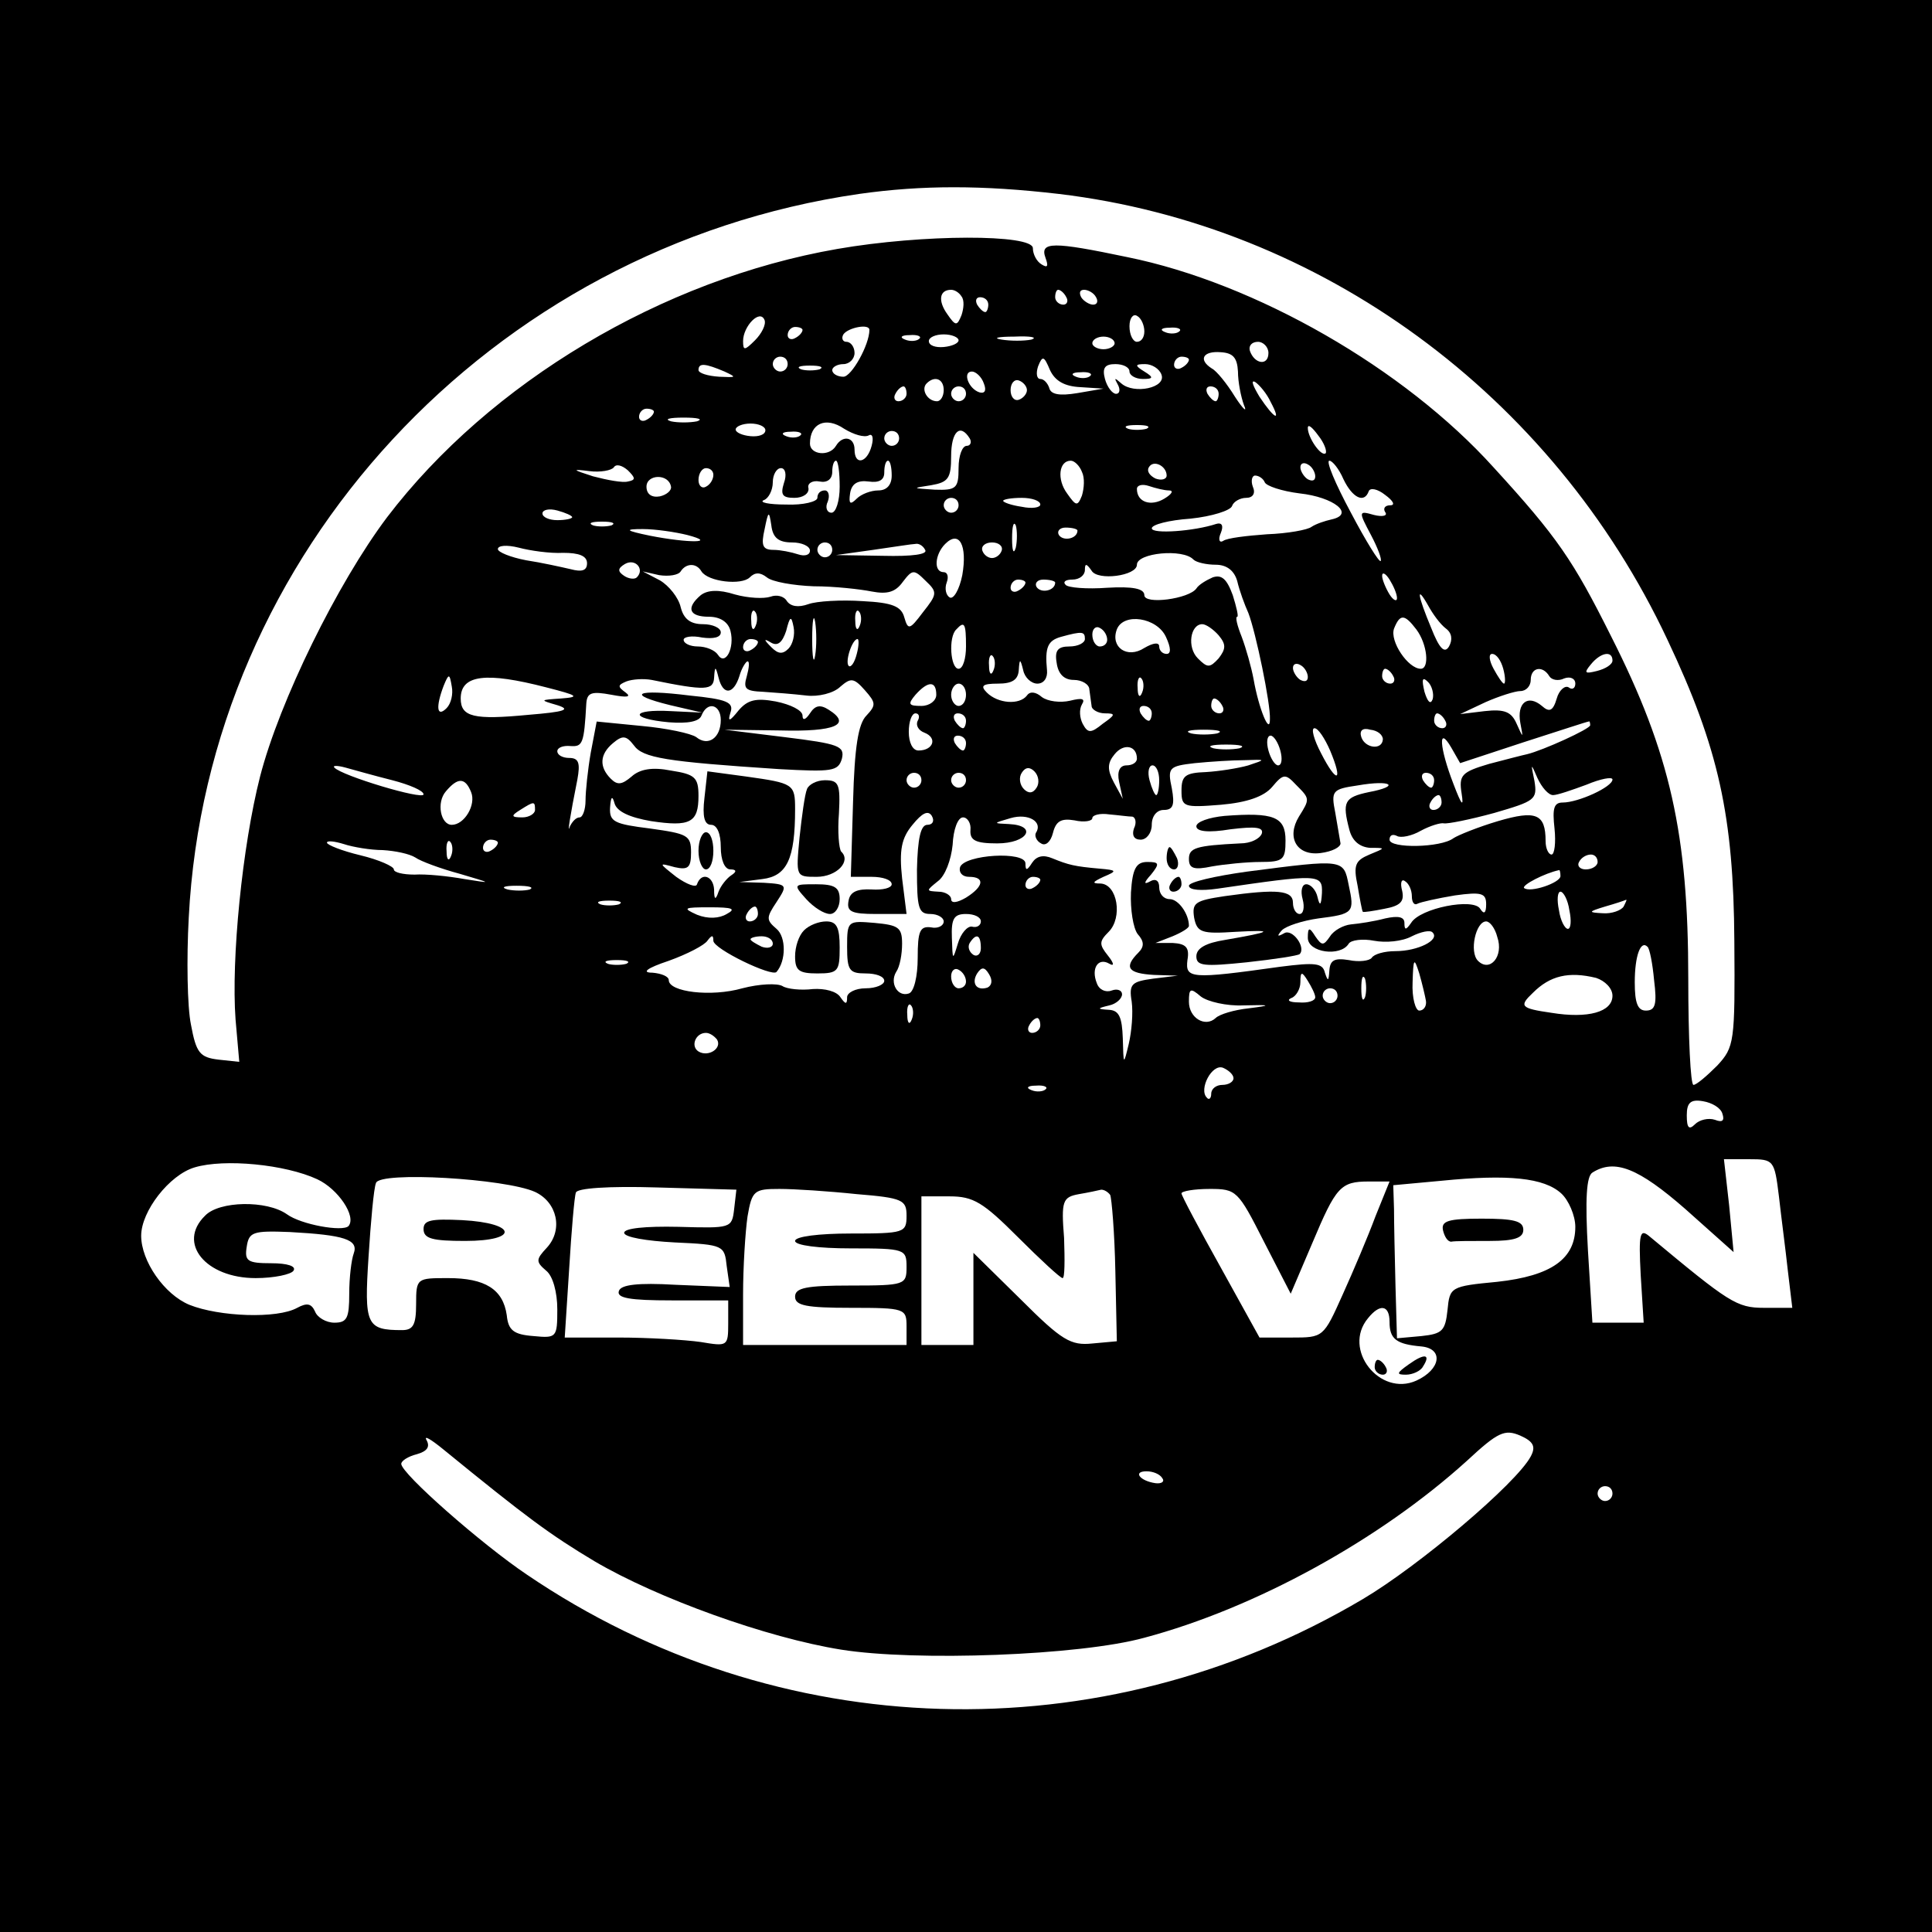 <?xml version="1.0" standalone="no"?>
<!DOCTYPE svg PUBLIC "-//W3C//DTD SVG 20010904//EN"
 "http://www.w3.org/TR/2001/REC-SVG-20010904/DTD/svg10.dtd">
<svg version="1.0" xmlns="http://www.w3.org/2000/svg"
 width="260pt" height="260pt" viewBox="0 0 260 260"
 preserveAspectRatio="xMidYMid meet">
<g transform="translate(0,260) scale(0.1,-0.1)"
fill="#000000" stroke="none">
<path d="M0 1300 l0 -1300 1300 0 1300 0 0 1300 0 1300 -1300 0 -1300 0 0
-1300z m1425 1039 c352 -42 664 -270 819 -600 69 -146 89 -237 90 -406 1 -136
0 -142 -23 -167 -14 -14 -28 -26 -32 -26 -4 0 -7 64 -7 143 0 194 -24 303
-104 461 -51 102 -72 133 -158 227 -120 133 -320 248 -493 283 -100 21 -118
21 -110 -1 4 -11 3 -14 -5 -9 -7 4 -12 14 -12 22 0 19 -148 19 -263 -1 -236
-41 -468 -180 -606 -361 -67 -89 -145 -248 -171 -349 -24 -94 -39 -246 -33
-327 l5 -57 -28 3 c-25 3 -30 9 -37 47 -5 24 -6 89 -3 144 25 490 406 902 902
974 85 12 166 12 269 0z m-131 -138 c4 -5 3 -16 0 -25 -6 -15 -8 -15 -19 1
-13 18 -11 33 5 33 5 0 11 -4 14 -9z m141 -1 c3 -5 1 -10 -4 -10 -6 0 -11 5
-11 10 0 6 2 10 4 10 3 0 8 -4 11 -10z m40 0 c3 -5 2 -10 -4 -10 -5 0 -13 5
-16 10 -3 6 -2 10 4 10 5 0 13 -4 16 -10z m-145 -10 c0 -5 -2 -10 -4 -10 -3 0
-8 5 -11 10 -3 6 -1 10 4 10 6 0 11 -4 11 -10z m-314 -48 c-14 -14 -16 -14
-16 -1 0 20 23 44 29 28 2 -6 -4 -18 -13 -27z m524 12 c0 -8 -4 -14 -10 -14
-5 0 -10 9 -10 21 0 11 5 17 10 14 6 -3 10 -13 10 -21z m-460 2 c0 -3 -4 -8
-10 -11 -5 -3 -10 -1 -10 4 0 6 5 11 10 11 6 0 10 -2 10 -4z m90 0 c0 -20 -24
-63 -35 -63 -8 0 -15 4 -15 9 0 4 7 8 15 8 8 0 15 7 15 15 0 8 -5 15 -11 15
-5 0 -7 5 -4 10 6 9 35 15 35 6z m417 -2 c-3 -3 -12 -4 -19 -1 -8 3 -5 6 6 6
11 1 17 -2 13 -5z m-350 -10 c-3 -3 -12 -4 -19 -1 -8 3 -5 6 6 6 11 1 17 -2
13 -5z m53 -2 c0 -4 -9 -8 -20 -9 -11 -1 -20 2 -20 8 0 5 9 9 20 9 11 0 20 -4
20 -8z m98 1 c-10 -2 -28 -2 -40 0 -13 2 -5 4 17 4 22 1 32 -1 23 -4z m112 -5
c0 -4 -7 -8 -15 -8 -8 0 -15 4 -15 8 0 5 7 9 15 9 8 0 15 -4 15 -9z m207 -13
c0 -18 -19 -15 -25 3 -2 7 3 12 11 12 7 0 14 -7 14 -15z m-41 -25 c0 -14 4
-34 8 -45 5 -11 -1 -6 -12 11 -11 18 -25 35 -31 38 -19 12 -12 24 12 22 16 -1
22 -7 23 -26z m-606 10 c0 -5 -4 -10 -10 -10 -5 0 -10 5 -10 10 0 6 5 10 10
10 6 0 10 -4 10 -10z m394 -31 l31 -2 -35 -6 c-24 -4 -36 -2 -38 7 -2 6 -7 12
-12 12 -5 0 -6 8 -3 17 6 15 8 14 16 -5 7 -15 20 -22 41 -23z m146 37 c0 -3
-4 -8 -10 -11 -5 -3 -10 -1 -10 4 0 6 5 11 10 11 6 0 10 -2 10 -4z m-625 -16
c17 -8 16 -8 -7 -7 -16 1 -28 5 -28 9 0 10 9 9 35 -2z m128 3 c-7 -2 -19 -2
-25 0 -7 3 -2 5 12 5 14 0 19 -2 13 -5z m417 -3 c0 -5 8 -10 18 -10 14 0 15 2
2 10 -13 8 -13 10 1 10 9 0 19 -6 22 -14 7 -18 -37 -27 -54 -12 -9 8 -10 8 -5
-1 4 -7 3 -13 -2 -13 -5 0 -12 9 -15 20 -4 15 0 20 14 20 10 0 19 -4 19 -10z
m-196 -16 c4 -10 1 -14 -6 -12 -15 5 -23 28 -10 28 5 0 13 -7 16 -16z m143 10
c-3 -3 -12 -4 -19 -1 -8 3 -5 6 6 6 11 1 17 -2 13 -5z m-197 -19 c0 -8 -4 -15
-9 -15 -13 0 -22 16 -14 24 11 11 23 6 23 -9z m112 0 c0 -5 -5 -11 -11 -13 -6
-2 -11 4 -11 13 0 9 5 15 11 13 6 -2 11 -8 11 -13z m328 -16 c15 -28 5 -23
-15 7 -9 15 -12 23 -6 20 6 -4 16 -16 21 -27z m-490 11 c0 -5 -5 -10 -11 -10
-5 0 -7 5 -4 10 3 6 8 10 11 10 2 0 4 -4 4 -10z m80 0 c0 -5 -4 -10 -10 -10
-5 0 -10 5 -10 10 0 6 5 10 10 10 6 0 10 -4 10 -10z m340 0 c0 -5 -2 -10 -4
-10 -3 0 -8 5 -11 10 -3 6 -1 10 4 10 6 0 11 -4 11 -10z m-760 -24 c0 -3 -4
-8 -10 -11 -5 -3 -10 -1 -10 4 0 6 5 11 10 11 6 0 10 -2 10 -4z m58 -13 c-10
-2 -26 -2 -35 0 -10 3 -2 5 17 5 19 0 27 -2 18 -5z m231 -19 c5 3 7 -3 4 -14
-6 -23 -23 -27 -23 -5 0 17 -16 20 -25 5 -9 -15 -35 -12 -35 3 0 27 21 37 46
20 13 -8 27 -12 33 -9z m-139 7 c0 -6 -9 -9 -20 -8 -11 1 -20 5 -20 9 0 4 9 8
20 8 11 0 20 -4 20 -9z m513 2 c-7 -2 -19 -2 -25 0 -7 3 -2 5 12 5 14 0 19 -2
13 -5z m241 -33 c-6 -5 -24 21 -24 34 0 6 6 1 14 -10 8 -10 12 -21 10 -24z
m-707 24 c-3 -3 -12 -4 -19 -1 -8 3 -5 6 6 6 11 1 17 -2 13 -5z m133 -4 c0 -5
-4 -10 -10 -10 -5 0 -10 5 -10 10 0 6 5 10 10 10 6 0 10 -4 10 -10z m95 0 c3
-5 1 -10 -4 -10 -6 0 -11 -13 -11 -30 0 -27 -3 -30 -32 -29 -31 2 -31 2 -5 6
23 4 27 9 27 39 0 33 12 45 25 24z m-460 -58 c-7 -2 -28 2 -47 7 -28 9 -29 10
-5 7 15 -2 30 1 33 5 3 5 11 3 19 -4 10 -10 11 -13 0 -15z m285 -7 c0 -19 -5
-35 -11 -35 -6 0 -9 7 -5 15 3 8 1 15 -4 15 -6 0 -10 -4 -10 -10 0 -5 -19 -10
-42 -9 -24 0 -37 3 -30 6 6 2 12 13 12 24 0 10 5 19 11 19 6 0 8 -9 4 -20 -5
-16 -2 -20 14 -20 12 0 20 6 19 13 -2 6 5 11 15 9 10 -2 17 3 17 13 0 8 2 15
5 15 3 0 5 -16 5 -35z m70 15 c0 -13 -7 -20 -18 -20 -10 0 -23 -5 -29 -11 -9
-9 -11 -7 -9 7 2 13 10 18 25 16 14 -2 21 2 21 12 0 9 2 16 5 16 3 0 5 -9 5
-20z m256 5 c4 -8 3 -22 0 -32 -6 -15 -8 -14 -20 3 -14 19 -11 44 5 44 5 0 12
-7 15 -15z m114 -5 c0 -5 -7 -7 -15 -4 -8 4 -12 10 -9 15 6 11 24 2 24 -11z
m200 -1 c0 -6 -4 -7 -10 -4 -5 3 -10 11 -10 16 0 6 5 7 10 4 6 -3 10 -11 10
-16z m38 -4 c12 -25 28 -33 34 -16 2 5 12 3 22 -5 11 -8 14 -14 7 -14 -7 0
-10 -4 -7 -9 4 -5 -3 -7 -15 -4 -21 6 -21 5 -4 -27 9 -17 15 -33 13 -35 -2 -2
-20 27 -40 65 -21 39 -34 70 -29 70 4 0 13 -11 19 -25z m-848 6 c0 -6 -4 -13
-10 -16 -5 -3 -10 1 -10 9 0 9 5 16 10 16 6 0 10 -4 10 -9z m-57 -16 c1 -5 -6
-11 -15 -13 -11 -2 -18 3 -18 13 0 17 30 18 33 0z m799 6 c2 -5 23 -12 47 -15
46 -5 75 -28 43 -35 -9 -2 -21 -6 -27 -10 -5 -4 -32 -9 -60 -10 -27 -2 -54 -5
-59 -9 -5 -3 -7 2 -3 11 4 10 1 14 -6 12 -30 -10 -87 -14 -87 -6 0 5 23 11 52
13 29 3 54 11 56 17 2 6 11 11 19 11 9 0 13 6 9 15 -3 8 -1 15 3 15 5 0 11 -4
13 -9z m-129 -11 c7 0 4 -5 -6 -11 -18 -11 -37 -5 -37 13 0 5 7 7 16 4 9 -3
21 -6 27 -6z m-283 -20 c0 -5 -4 -10 -10 -10 -5 0 -10 5 -10 10 0 6 5 10 10
10 6 0 10 -4 10 -10z m110 1 c0 -4 -11 -6 -25 -3 -14 2 -25 6 -25 8 0 2 11 4
25 4 14 0 25 -4 25 -9z m-630 -17 c0 -2 -9 -4 -20 -4 -11 0 -20 4 -20 9 0 5 9
7 20 4 11 -3 20 -7 20 -9z m296 -34 c13 0 24 -5 24 -11 0 -6 -7 -8 -16 -5 -9
3 -24 6 -33 6 -15 0 -17 6 -12 28 5 25 6 25 9 5 2 -17 10 -23 28 -23z m-243
23 c-7 -2 -19 -2 -25 0 -7 3 -2 5 12 5 14 0 19 -2 13 -5z m544 -30 c-3 -10 -5
-4 -5 12 0 17 2 24 5 18 2 -7 2 -21 0 -30z m-442 17 c42 -11 1 -11 -50 -1 -34
7 -35 9 -10 9 17 0 44 -4 60 -8z m525 6 c0 -11 -19 -15 -25 -6 -3 5 1 10 9 10
9 0 16 -2 16 -4z m-155 -60 c-4 -20 -12 -33 -17 -30 -5 3 -7 12 -4 20 3 8 1
14 -4 14 -14 0 -12 24 2 38 19 19 30 -2 23 -42z m-537 30 c21 0 32 -4 32 -14
0 -10 -7 -12 -22 -8 -13 3 -40 9 -60 12 -21 4 -38 11 -38 15 0 5 12 6 28 2 15
-4 42 -8 60 -7z m362 4 c0 -5 -4 -10 -10 -10 -5 0 -10 5 -10 10 0 6 5 10 10
10 6 0 10 -4 10 -10z m125 0 c4 -6 -17 -9 -57 -8 l-63 1 50 7 c28 4 53 8 57 8
4 1 10 -2 13 -8z m103 -1 c-2 -6 -8 -10 -13 -10 -5 0 -11 4 -13 10 -2 6 4 11
13 11 9 0 15 -5 13 -11z m258 -12 c4 -4 18 -7 30 -7 15 0 25 -8 29 -22 3 -13
10 -32 15 -43 10 -26 30 -122 29 -143 0 -22 -15 14 -22 54 -3 16 -10 41 -16
57 -6 15 -9 27 -6 27 2 0 -1 13 -6 29 -8 22 -15 28 -27 24 -9 -4 -19 -10 -22
-15 -10 -14 -70 -22 -70 -9 0 9 -16 12 -50 10 -27 -2 -53 0 -56 4 -4 4 0 7 9
7 10 0 17 6 17 13 0 9 2 9 9 -1 8 -14 61 -7 61 8 0 16 62 22 76 7z m-749 -24
c-3 -3 -11 -2 -17 2 -9 6 -9 10 1 16 14 8 27 -7 16 -18z m87 8 c9 -14 54 -19
65 -8 7 7 14 7 23 0 7 -6 36 -11 63 -12 28 0 63 -4 78 -7 21 -4 32 -1 42 13
13 17 15 17 31 1 16 -15 15 -18 -4 -42 -18 -24 -20 -24 -25 -7 -4 15 -16 20
-56 22 -29 2 -62 0 -73 -4 -14 -5 -24 -3 -29 4 -4 7 -14 9 -22 6 -9 -3 -30 -2
-48 3 -22 7 -37 6 -46 -1 -20 -17 -16 -29 11 -29 15 0 26 -7 29 -19 6 -23 -7
-48 -17 -32 -4 6 -16 11 -27 11 -10 0 -19 4 -19 9 0 4 11 6 25 3 15 -2 25 0
25 7 0 6 -11 11 -24 11 -17 0 -26 7 -30 23 -3 13 -16 29 -28 36 l-23 12 22 -5
c13 -2 26 0 29 5 7 11 21 12 28 0z m936 -36 c0 -5 -5 -3 -10 5 -5 8 -10 20
-10 25 0 6 5 3 10 -5 5 -8 10 -19 10 -25z m-500 21 c0 -3 -4 -8 -10 -11 -5 -3
-10 -1 -10 4 0 6 5 11 10 11 6 0 10 -2 10 -4z m40 0 c0 -11 -19 -15 -25 -6 -3
5 1 10 9 10 9 0 16 -2 16 -4z m526 -62 c8 -6 9 -15 4 -24 -6 -10 -13 -3 -24
25 -18 43 -21 60 -4 30 6 -11 16 -25 24 -31z m-929 4 c-3 -8 -6 -5 -6 6 -1 11
2 17 5 13 3 -3 4 -12 1 -19z m80 -40 c-2 -13 -4 -3 -4 22 0 25 2 35 4 23 2
-13 2 -33 0 -45z m60 40 c-3 -8 -6 -5 -6 6 -1 11 2 17 5 13 3 -3 4 -12 1 -19z
m-96 -31 c-8 -8 -14 -7 -23 2 -11 11 -10 12 0 6 9 -5 15 1 20 16 5 20 7 21 10
5 2 -10 -1 -23 -7 -29z m508 16 c7 -15 7 -23 1 -23 -6 0 -10 5 -10 10 0 6 -8
5 -20 -2 -23 -15 -46 1 -37 25 9 23 54 16 66 -10z m337 10 c15 -20 18 -53 6
-53 -17 0 -42 37 -36 54 8 20 14 20 30 -1z m-606 -23 c0 -16 -4 -30 -10 -30
-11 0 -14 43 -3 53 11 12 13 8 13 -23z m190 9 c0 -5 -4 -9 -10 -9 -5 0 -10 7
-10 16 0 8 5 12 10 9 6 -3 10 -10 10 -16z m150 6 c10 -12 10 -18 0 -31 -12
-13 -15 -13 -28 0 -15 15 -10 46 6 46 5 0 15 -7 22 -15z m-180 -5 c0 -5 -9
-10 -21 -10 -15 0 -20 -5 -17 -22 2 -15 10 -23 23 -23 11 0 21 -6 21 -13 1 -6
2 -16 3 -22 0 -5 9 -10 18 -10 15 0 14 -2 -3 -14 -16 -13 -20 -13 -27 0 -4 8
-5 19 -1 26 5 8 0 9 -16 5 -13 -3 -30 -1 -38 5 -8 7 -16 8 -20 2 -10 -13 -39
-11 -54 4 -9 9 -6 12 15 12 19 0 27 5 28 18 1 16 2 16 6 0 2 -10 11 -18 19
-18 9 0 14 8 13 18 -3 31 1 40 19 45 29 8 32 7 32 -3z m-440 -4 c0 -3 -4 -8
-10 -11 -5 -3 -10 -1 -10 4 0 6 5 11 10 11 6 0 10 -2 10 -4z m133 -16 c-3 -12
-8 -19 -11 -16 -5 6 5 36 12 36 2 0 2 -9 -1 -20z m184 -22 c-3 -8 -6 -5 -6 6
-1 11 2 17 5 13 3 -3 4 -12 1 -19z m686 2 c3 -11 3 -20 1 -20 -2 0 -8 9 -14
20 -6 11 -7 20 -2 20 6 0 12 -9 15 -20z m147 11 c0 -5 -9 -11 -21 -14 -16 -4
-18 -3 -8 9 13 16 29 19 29 5z m-1165 -21 c-5 -17 -2 -20 22 -21 15 -1 41 -3
58 -5 16 -2 37 3 46 12 14 12 18 12 33 -5 15 -17 15 -20 2 -34 -11 -11 -16
-42 -18 -116 l-3 -101 28 0 c15 0 27 -4 27 -10 0 -5 -12 -8 -27 -7 -19 1 -29
-3 -31 -15 -3 -15 4 -18 37 -18 l41 0 -6 48 c-4 38 -1 54 14 72 13 16 21 20
26 12 4 -7 1 -12 -6 -12 -9 0 -13 -18 -14 -60 0 -52 2 -60 18 -60 10 0 18 -5
18 -10 0 -6 -8 -10 -17 -8 -15 2 -18 -5 -18 -41 0 -25 -5 -46 -12 -48 -15 -5
-26 14 -17 29 5 7 8 24 8 38 0 22 -5 25 -37 28 -36 3 -37 3 -37 -32 0 -32 3
-36 25 -36 14 0 25 -4 25 -10 0 -5 -11 -10 -25 -10 -14 0 -25 -6 -25 -12 0
-10 -2 -10 -9 0 -5 8 -21 12 -37 11 -16 -2 -35 0 -41 4 -7 4 -31 3 -54 -3 -42
-12 -99 -5 -99 11 0 5 -10 9 -22 10 -15 0 -8 6 22 16 25 9 48 21 52 27 6 8 8
8 8 0 0 -11 79 -49 85 -42 13 15 13 47 0 58 -14 12 -14 15 0 36 15 23 15 24
-17 26 l-33 1 31 4 c33 4 44 27 44 94 0 34 -2 35 -66 44 l-52 7 -4 -36 c-3
-25 0 -36 9 -36 8 0 13 -12 13 -30 0 -17 5 -30 13 -30 8 0 9 -3 1 -8 -6 -4
-14 -14 -17 -22 -4 -12 -6 -11 -6 3 -1 18 -17 24 -23 7 -1 -5 -14 0 -28 10
-24 19 -24 19 -2 13 18 -4 22 -1 22 20 0 23 -5 25 -55 32 -48 6 -55 9 -54 28
1 15 3 17 6 6 3 -11 20 -19 49 -24 53 -8 64 -2 64 34 0 25 -5 29 -37 34 -25 5
-42 2 -53 -8 -13 -11 -19 -12 -28 -3 -16 16 -15 33 3 48 13 11 18 10 28 -3 12
-17 43 -22 195 -32 72 -4 80 -3 85 14 4 17 -4 20 -77 29 l-81 10 75 -1 c74 -2
97 8 65 28 -11 7 -18 6 -25 -5 -6 -9 -10 -10 -10 -3 0 7 -16 15 -36 19 -27 5
-38 2 -50 -12 -12 -15 -15 -16 -11 -3 5 14 -5 18 -55 23 -72 9 -87 2 -26 -13
l43 -10 -42 2 c-54 3 -57 -10 -3 -15 26 -2 41 1 44 9 8 20 26 15 26 -6 0 -24
-17 -36 -33 -23 -7 5 -40 12 -73 15 l-61 6 -8 -42 c-4 -23 -7 -52 -7 -64 0
-13 -4 -23 -8 -23 -5 0 -10 -6 -13 -12 -4 -13 0 13 10 63 4 22 2 29 -11 29 -9
0 -16 4 -16 9 0 5 8 8 18 7 16 -1 18 3 21 57 1 15 7 17 34 12 21 -4 27 -3 19
3 -11 8 -11 10 1 15 8 3 23 4 34 2 73 -15 83 -14 84 3 1 16 2 16 6 0 6 -24 20
-23 28 2 3 11 9 20 11 20 3 0 2 -9 -1 -20z m755 -1 c0 -6 -4 -7 -10 -4 -5 3
-10 11 -10 16 0 6 5 7 10 4 6 -3 10 -11 10 -16z m115 1 c3 -5 1 -10 -4 -10 -6
0 -11 5 -11 10 0 6 2 10 4 10 3 0 8 -4 11 -10z m210 0 c3 -5 12 -7 20 -3 8 3
15 0 15 -7 0 -6 -4 -9 -9 -5 -5 3 -13 -4 -16 -15 -5 -17 -10 -19 -20 -10 -19
16 -34 4 -29 -23 4 -21 4 -21 -5 -1 -7 16 -16 20 -43 17 l-33 -4 34 16 c18 8
40 15 47 15 8 0 14 7 14 15 0 17 16 20 25 5z m-1484 -43 c-13 -13 -15 1 -4 30
7 17 8 17 11 -1 2 -10 -1 -23 -7 -29z m134 28 c43 -11 46 -13 20 -15 -29 -2
-29 -2 -5 -9 19 -6 10 -9 -39 -13 -73 -7 -91 -3 -91 22 0 32 34 36 115 15z
m802 -7 c-3 -8 -6 -5 -6 6 -1 11 2 17 5 13 3 -3 4 -12 1 -19z m391 -9 c-3 -8
-7 -3 -11 10 -4 17 -3 21 5 13 5 -5 8 -16 6 -23z m-668 6 c0 -8 -9 -15 -20
-15 -17 0 -19 2 -8 15 17 19 28 19 28 0z m40 0 c0 -8 -4 -15 -10 -15 -5 0 -10
7 -10 15 0 8 5 15 10 15 6 0 10 -7 10 -15z m345 -15 c3 -5 1 -10 -4 -10 -6 0
-11 5 -11 10 0 6 2 10 4 10 3 0 8 -4 11 -10z m-95 -10 c0 -5 -2 -10 -4 -10 -3
0 -8 5 -11 10 -3 6 -1 10 4 10 6 0 11 -4 11 -10z m-315 -10 c-3 -6 1 -13 9
-16 18 -7 12 -24 -8 -24 -8 0 -13 11 -13 25 0 14 4 25 9 25 5 0 6 -5 3 -10z
m65 0 c0 -5 -2 -10 -4 -10 -3 0 -8 5 -11 10 -3 6 -1 10 4 10 6 0 11 -4 11 -10z
m645 0 c3 -5 1 -10 -4 -10 -6 0 -11 5 -11 10 0 6 2 10 4 10 3 0 8 -4 11 -10z
m195 -6 c0 -5 -64 -34 -85 -39 -5 -1 -28 -7 -51 -13 -37 -11 -41 -15 -37 -40
3 -19 0 -16 -11 13 -19 49 -21 80 -3 49 l12 -21 85 28 c47 15 86 28 88 28 1 1
2 -1 2 -5z m-502 -11 c-10 -2 -26 -2 -35 0 -10 3 -2 5 17 5 19 0 27 -2 18 -5z
m152 -23 c18 -43 9 -45 -12 -4 -10 19 -14 34 -9 34 5 0 14 -14 21 -30z m71 15
c-1 -15 -24 -12 -29 3 -3 9 2 13 12 10 10 -1 17 -7 17 -13z m-561 -5 c0 -5 -2
-10 -4 -10 -3 0 -8 5 -11 10 -3 6 -1 10 4 10 6 0 11 -4 11 -10z m423 -10 c3
-11 2 -20 -3 -20 -4 0 -10 9 -13 20 -3 11 -2 20 3 20 4 0 10 -9 13 -20z m-193
-11 c0 -5 -6 -9 -14 -9 -9 0 -13 -8 -10 -22 l5 -23 -12 22 c-9 17 -9 26 1 38
12 15 30 12 30 -6z m138 14 c-10 -2 -26 -2 -35 0 -10 3 -2 5 17 5 19 0 27 -2
18 -5z m12 -23 c-14 -4 -40 -8 -57 -9 -28 -1 -33 -5 -33 -25 0 -22 3 -23 53
-19 35 3 58 11 69 24 15 18 18 18 32 3 19 -19 19 -19 4 -43 -17 -28 -3 -53 29
-49 16 2 27 8 27 13 -1 6 -4 24 -7 41 -6 30 -4 32 30 37 46 8 58 -1 15 -9 -33
-7 -36 -13 -26 -51 4 -15 14 -23 28 -24 21 0 21 0 -1 -9 -19 -8 -22 -14 -16
-42 3 -18 6 -34 7 -35 1 -1 14 1 29 4 22 4 27 10 24 24 -3 11 -1 17 4 13 5 -3
9 -12 9 -20 0 -8 3 -13 8 -10 4 2 26 7 50 11 36 5 42 3 42 -12 0 -12 -3 -14
-8 -6 -9 15 -81 1 -93 -19 -7 -10 -9 -10 -9 0 0 8 -8 10 -26 6 -15 -4 -35 -7
-46 -8 -10 -1 -23 -8 -28 -16 -9 -13 -11 -13 -20 0 -8 13 -10 12 -10 -2 0 -20
44 -26 55 -8 3 5 19 7 34 4 16 -3 38 -1 51 6 12 6 25 9 28 5 10 -10 -20 -25
-50 -25 -15 0 -29 -4 -32 -9 -3 -4 -17 -6 -31 -3 -19 3 -25 0 -26 -14 -1 -15
-2 -15 -6 -3 -3 13 -13 14 -60 8 -121 -17 -128 -16 -125 9 3 17 -2 22 -20 23
l-23 0 23 9 c12 5 22 11 22 14 0 16 -14 36 -26 36 -8 0 -14 7 -14 16 0 9 -5
12 -12 8 -9 -5 -9 -2 1 9 12 15 11 17 -5 17 -15 0 -20 -9 -22 -41 -1 -23 3
-48 9 -56 9 -10 9 -17 1 -25 -20 -20 -14 -28 21 -30 l32 -1 -33 -4 c-29 -4
-33 -7 -29 -31 2 -15 0 -40 -4 -57 -7 -29 -7 -29 -8 8 -1 28 -5 37 -18 38 -17
1 -17 2 0 6 9 2 17 9 17 15 0 5 -6 8 -14 5 -8 -3 -17 1 -20 10 -8 20 2 35 17
26 7 -4 6 1 -2 11 -12 15 -12 19 1 32 19 19 12 64 -11 65 -12 0 -11 2 4 9 19
8 18 9 -5 11 -34 3 -42 5 -64 14 -12 5 -21 3 -27 -6 -7 -11 -9 -11 -9 -1 0 17
-82 12 -88 -5 -2 -7 3 -13 12 -13 22 0 20 -13 -4 -28 -12 -7 -20 -8 -20 -2 0
5 -8 10 -17 10 -17 1 -17 1 -1 14 10 7 18 29 20 49 1 21 7 37 14 37 6 0 11 -8
10 -17 -1 -14 7 -18 36 -18 41 0 55 24 16 26 -22 1 -22 1 2 8 24 7 44 -5 34
-20 -2 -4 1 -11 7 -14 6 -4 13 2 16 14 4 16 11 20 29 17 13 -3 24 -1 24 3 0 4
10 7 23 5 12 -1 26 -3 31 -3 4 -1 6 -8 2 -16 -3 -9 0 -15 9 -15 8 0 15 9 15
20 0 12 7 20 16 20 13 0 15 7 11 29 -6 28 -4 30 31 34 20 2 51 4 67 4 29 1 29
1 5 -7z m-1152 -20 c23 -6 42 -14 42 -19 0 -8 -110 25 -120 36 -3 3 4 3 15 0
11 -3 39 -11 63 -17z m867 -10 c-5 -8 -11 -8 -17 -2 -6 6 -7 16 -3 22 5 8 11
8 17 2 6 -6 7 -16 3 -22z m165 10 c0 -11 -2 -20 -4 -20 -2 0 -6 9 -9 20 -3 11
-1 20 4 20 5 0 9 -9 9 -20z m530 -20 c6 0 26 7 45 14 19 8 35 11 35 7 0 -10
-46 -31 -67 -31 -12 0 -14 -8 -11 -35 2 -19 0 -35 -4 -35 -4 0 -8 8 -8 18 0
37 -13 42 -64 27 -27 -8 -54 -19 -60 -23 -17 -13 -86 -14 -86 -2 0 6 4 8 10 5
5 -3 20 0 32 7 13 7 27 11 31 10 5 -1 35 5 68 14 55 16 58 18 54 43 -5 24 -5
25 4 4 6 -13 15 -23 21 -23z m-850 20 c0 -5 -4 -10 -10 -10 -5 0 -10 5 -10 10
0 6 5 10 10 10 6 0 10 -4 10 -10z m60 0 c0 -5 -4 -10 -10 -10 -5 0 -10 5 -10
10 0 6 5 10 10 10 6 0 10 -4 10 -10z m630 0 c0 -5 -2 -10 -4 -10 -3 0 -8 5
-11 10 -3 6 -1 10 4 10 6 0 11 -4 11 -10z m-1296 -16 c7 -17 -9 -44 -26 -44
-15 0 -21 30 -8 45 16 19 26 19 34 -1z m1306 -14 c0 -5 -5 -10 -11 -10 -5 0
-7 5 -4 10 3 6 8 10 11 10 2 0 4 -4 4 -10z m-1220 -10 c0 -5 -8 -10 -17 -10
-15 0 -16 2 -3 10 19 12 20 12 20 0z m-205 -54 c17 -1 36 -5 44 -10 7 -5 34
-15 60 -22 44 -13 44 -13 6 -7 -22 4 -52 7 -67 6 -16 0 -28 3 -28 7 0 4 -20
13 -45 19 -25 6 -45 14 -45 17 0 3 10 2 23 -2 12 -4 36 -8 52 -8z m92 -8 c-3
-8 -6 -5 -6 6 -1 11 2 17 5 13 3 -3 4 -12 1 -19z m63 18 c0 -3 -4 -8 -10 -11
-5 -3 -10 -1 -10 4 0 6 5 11 10 11 6 0 10 -2 10 -4z m1480 -26 c0 -5 -7 -10
-16 -10 -8 0 -12 5 -9 10 3 6 10 10 16 10 5 0 9 -4 9 -10z m-50 -19 c0 -9 -41
-23 -49 -16 -3 4 28 20 47 24 1 1 2 -3 2 -8z m-700 -5 c0 -3 -4 -8 -10 -11 -5
-3 -10 -1 -10 4 0 6 5 11 10 11 6 0 10 -2 10 -4z m-687 -13 c-7 -2 -21 -2 -30
0 -10 3 -4 5 12 5 17 0 24 -2 18 -5z m1399 -28 c3 -14 2 -25 -2 -25 -4 0 -10
11 -12 25 -3 14 -2 25 2 25 4 0 10 -11 12 -25z m-1279 8 c-7 -2 -19 -2 -25 0
-7 3 -2 5 12 5 14 0 19 -2 13 -5z m1352 -3 c-3 -5 -16 -10 -28 -9 -20 1 -20 2
3 9 14 4 26 8 28 9 2 1 0 -3 -3 -9z m-1207 -10 c-10 -6 -25 -7 -40 -1 -20 9
-18 10 17 10 31 0 36 -2 23 -9z m42 0 c0 -5 -5 -10 -11 -10 -5 0 -7 5 -4 10 3
6 8 10 11 10 2 0 4 -4 4 -10z m300 -10 c0 -5 -5 -9 -12 -7 -6 1 -15 -9 -19
-23 -7 -23 -7 -23 -8 8 -1 26 3 32 19 32 11 0 20 -4 20 -10z m695 -21 c9 -26
-10 -48 -26 -32 -12 12 -3 53 11 53 5 0 12 -9 15 -21z m-975 -9 c0 -5 -7 -7
-15 -4 -8 4 -15 8 -15 10 0 2 7 4 15 4 8 0 15 -4 15 -10z m280 -6 c0 -8 -5
-12 -10 -9 -6 4 -8 11 -5 16 9 14 15 11 15 -7z m906 -43 c4 -32 2 -41 -11 -41
-11 0 -15 10 -15 38 0 36 8 57 17 48 3 -2 7 -23 9 -45z m-1383 22 c-7 -2 -19
-2 -25 0 -7 3 -2 5 12 5 14 0 19 -2 13 -5z m1076 -50 c1 -7 -3 -13 -9 -13 -5
0 -10 17 -9 38 1 33 2 34 9 12 4 -14 8 -31 9 -37z m-619 26 c0 -5 -4 -9 -10
-9 -5 0 -10 7 -10 16 0 8 5 12 10 9 6 -3 10 -10 10 -16z m29 -8 c-15 -5 -22 6
-14 19 6 9 10 9 16 -1 5 -8 4 -15 -2 -18z m441 -13 c0 -5 -10 -8 -22 -7 -13 0
-17 3 -10 6 6 2 12 12 12 21 0 15 2 15 10 2 5 -8 10 -18 10 -22z m67 0 c-3 -7
-5 -2 -5 12 0 14 2 19 5 13 2 -7 2 -19 0 -25z m311 26 c12 -4 22 -14 22 -24 0
-22 -33 -31 -82 -23 -42 6 -44 9 -25 27 23 23 48 29 85 20z m-475 -37 c38 1
39 0 7 -4 -19 -2 -39 -8 -44 -13 -14 -13 -36 0 -36 22 0 18 2 19 16 7 9 -7 35
-13 57 -12z m127 13 c0 -5 -4 -10 -10 -10 -5 0 -10 5 -10 10 0 6 5 10 10 10 6
0 10 -4 10 -10z m-573 -32 c-3 -8 -6 -5 -6 6 -1 11 2 17 5 13 3 -3 4 -12 1
-19z m173 -8 c0 -5 -5 -10 -11 -10 -5 0 -7 5 -4 10 3 6 8 10 11 10 2 0 4 -4 4
-10z m-435 -19 c7 -12 -12 -24 -25 -16 -11 7 -4 25 10 25 5 0 11 -4 15 -9z
m695 -52 c0 -5 -7 -9 -15 -9 -8 0 -15 -5 -15 -12 0 -6 -3 -9 -6 -5 -11 11 7
46 22 40 7 -3 14 -9 14 -14z m-253 -15 c-3 -3 -12 -4 -19 -1 -8 3 -5 6 6 6 11
1 17 -2 13 -5z m911 -33 c3 -9 0 -12 -10 -8 -9 3 -21 0 -27 -6 -8 -8 -11 -5
-11 12 0 17 5 22 22 19 12 -2 24 -9 26 -17z m-1891 -88 c28 -13 53 -50 42 -63
-8 -8 -64 2 -83 16 -27 19 -91 18 -110 -2 -38 -37 1 -84 68 -84 25 0 48 5 51
10 4 6 -8 10 -30 10 -32 0 -36 3 -33 22 3 20 8 22 58 20 73 -4 93 -10 86 -29
-3 -8 -6 -32 -6 -54 0 -33 -3 -39 -20 -39 -11 0 -23 7 -26 15 -5 11 -11 12
-24 5 -27 -15 -105 -12 -145 4 -34 14 -65 59 -65 93 0 33 38 82 72 92 40 12
122 4 165 -16z m1967 -23 c3 -27 9 -72 12 -100 l6 -50 -38 0 c-37 0 -47 7
-154 96 -13 11 -15 5 -12 -52 l4 -64 -35 0 -34 0 -6 97 c-4 70 -2 100 6 105
30 19 62 6 125 -49 l65 -58 -6 63 -7 62 34 0 c33 0 34 -1 40 -50z m-1674 6
c30 -14 38 -51 16 -75 -15 -16 -15 -19 -1 -31 9 -7 15 -29 15 -52 0 -38 -1
-39 -32 -36 -27 2 -34 8 -36 28 -5 35 -29 50 -79 50 -42 0 -43 0 -43 -35 0
-28 -4 -35 -19 -35 -48 0 -51 7 -45 99 3 47 7 92 10 99 5 16 174 6 214 -12z
m1381 -2 c10 -9 19 -30 19 -45 0 -43 -32 -66 -105 -74 -63 -6 -64 -7 -67 -38
-3 -28 -7 -32 -35 -35 l-33 -3 -2 70 c-1 39 -2 86 -2 104 l-1 32 65 6 c90 9
138 4 161 -17z m-1113 -21 c-3 -26 -4 -26 -75 -24 -45 1 -73 -2 -73 -8 0 -6
30 -11 68 -13 66 -3 67 -4 70 -32 l4 -28 -73 3 c-51 3 -73 0 -76 -8 -4 -10 15
-13 71 -13 l76 0 0 -31 c0 -31 -1 -31 -37 -25 -21 3 -71 6 -110 6 l-73 0 6 93
c3 50 7 97 9 102 1 6 44 9 109 7 l107 -3 -3 -26z m863 -10 c-10 -27 -30 -74
-44 -105 -26 -58 -26 -58 -69 -58 l-43 0 -52 94 c-29 52 -53 97 -53 100 0 3
17 6 38 6 36 0 38 -2 73 -71 l36 -70 29 68 c32 76 38 83 76 83 l28 0 -19 -47z
m-698 30 c62 -5 67 -8 67 -29 0 -23 -3 -24 -75 -24 -43 0 -75 -4 -75 -10 0 -6
32 -10 75 -10 73 0 75 -1 75 -25 0 -24 -2 -25 -75 -25 -60 0 -75 -3 -75 -15 0
-12 15 -15 75 -15 73 0 75 -1 75 -25 l0 -25 -110 0 -110 0 0 68 c0 37 3 84 6
105 6 35 9 37 43 37 20 0 66 -3 104 -7z m341 -1 c2 -4 6 -51 7 -103 l2 -94
-33 -3 c-29 -3 -41 4 -96 59 l-64 63 0 -62 0 -62 -35 0 -35 0 0 100 0 100 38
0 c32 0 45 -8 92 -55 30 -30 57 -55 60 -55 3 0 3 24 2 54 -4 50 -2 55 20 59
12 2 26 5 30 6 4 0 9 -3 12 -7z m376 -171 c0 -23 9 -30 43 -33 30 -3 26 -31
-7 -46 -49 -22 -100 42 -65 84 16 20 29 18 29 -5z m190 -181 c-19 -36 -150
-147 -226 -192 -353 -209 -788 -196 -1125 33 -61 41 -169 136 -169 149 0 4 9
10 21 13 14 4 18 10 13 19 -4 7 6 1 22 -12 114 -93 144 -115 204 -151 85 -50
232 -103 332 -119 100 -16 321 -8 408 16 150 40 317 132 434 238 42 39 51 43
72 34 18 -8 21 -15 14 -28z m-496 -29 c4 -5 -1 -8 -9 -7 -21 3 -31 16 -12 16
9 0 18 -4 21 -9z m606 -21 c0 -5 -4 -10 -10 -10 -5 0 -10 5 -10 10 0 6 5 10
10 10 6 0 10 -4 10 -10z"/>
<path d="M1086 1538 c-3 -7 -7 -37 -10 -65 -5 -53 -5 -53 23 -53 27 0 47 21
33 34 -3 4 -5 27 -3 51 2 40 0 45 -19 45 -11 0 -22 -6 -24 -12z"/>
<path d="M940 1455 c0 -14 5 -25 10 -25 6 0 10 11 10 25 0 14 -4 25 -10 25 -5
0 -10 -11 -10 -25z"/>
<path d="M1085 1390 c10 -11 24 -20 32 -20 7 0 13 9 13 20 0 16 -7 20 -32 20
-30 0 -31 0 -13 -20z"/>
<path d="M1082 1348 c-7 -7 -12 -22 -12 -35 0 -19 5 -23 30 -23 28 0 30 3 30
35 0 27 -4 35 -18 35 -10 0 -23 -5 -30 -12z"/>
<path d="M1648 1502 c-21 -2 -38 -8 -38 -14 0 -7 16 -9 46 -4 33 4 45 3 42 -6
-3 -7 -15 -13 -29 -13 -60 -3 -69 -6 -69 -21 0 -13 7 -15 31 -10 17 3 47 6 65
6 31 0 34 3 34 29 0 32 -16 38 -82 33z"/>
<path d="M1570 1445 c0 -8 4 -15 10 -15 5 0 7 7 4 15 -4 8 -8 15 -10 15 -2 0
-4 -7 -4 -15z"/>
<path d="M1678 1427 c-43 -6 -78 -14 -78 -19 0 -6 17 -7 38 -4 137 20 142 20
141 -6 -1 -17 -3 -18 -6 -5 -2 9 -9 17 -15 17 -6 0 -8 -9 -5 -20 3 -11 1 -20
-4 -20 -5 0 -9 7 -9 15 0 17 -21 19 -92 9 -40 -6 -44 -9 -41 -29 4 -20 10 -22
56 -19 54 3 49 0 -15 -11 -25 -4 -38 -11 -38 -22 0 -13 10 -14 68 -8 37 4 69
9 71 11 9 9 -10 35 -21 28 -9 -5 -10 -4 -3 4 6 6 28 13 49 16 48 6 49 8 41 45
-7 35 -6 35 -137 18z"/>
<path d="M1575 1410 c-3 -5 -1 -10 4 -10 6 0 11 5 11 10 0 6 -2 10 -4 10 -3 0
-8 -4 -11 -10z"/>
<path d="M570 946 c0 -13 12 -16 56 -16 73 0 70 24 -4 28 -42 2 -52 0 -52 -12z"/>
<path d="M1942 944 c2 -8 6 -15 11 -15 4 1 27 1 52 1 33 0 45 4 45 15 0 12
-13 15 -56 15 -45 0 -55 -3 -52 -16z"/>
<path d="M1896 764 c-17 -12 -17 -14 -4 -14 9 0 20 5 23 11 11 17 2 18 -19 3z"/>
<path d="M1850 760 c0 -5 5 -10 11 -10 5 0 7 5 4 10 -3 6 -8 10 -11 10 -2 0
-4 -4 -4 -10z"/>
</g>
</svg>
